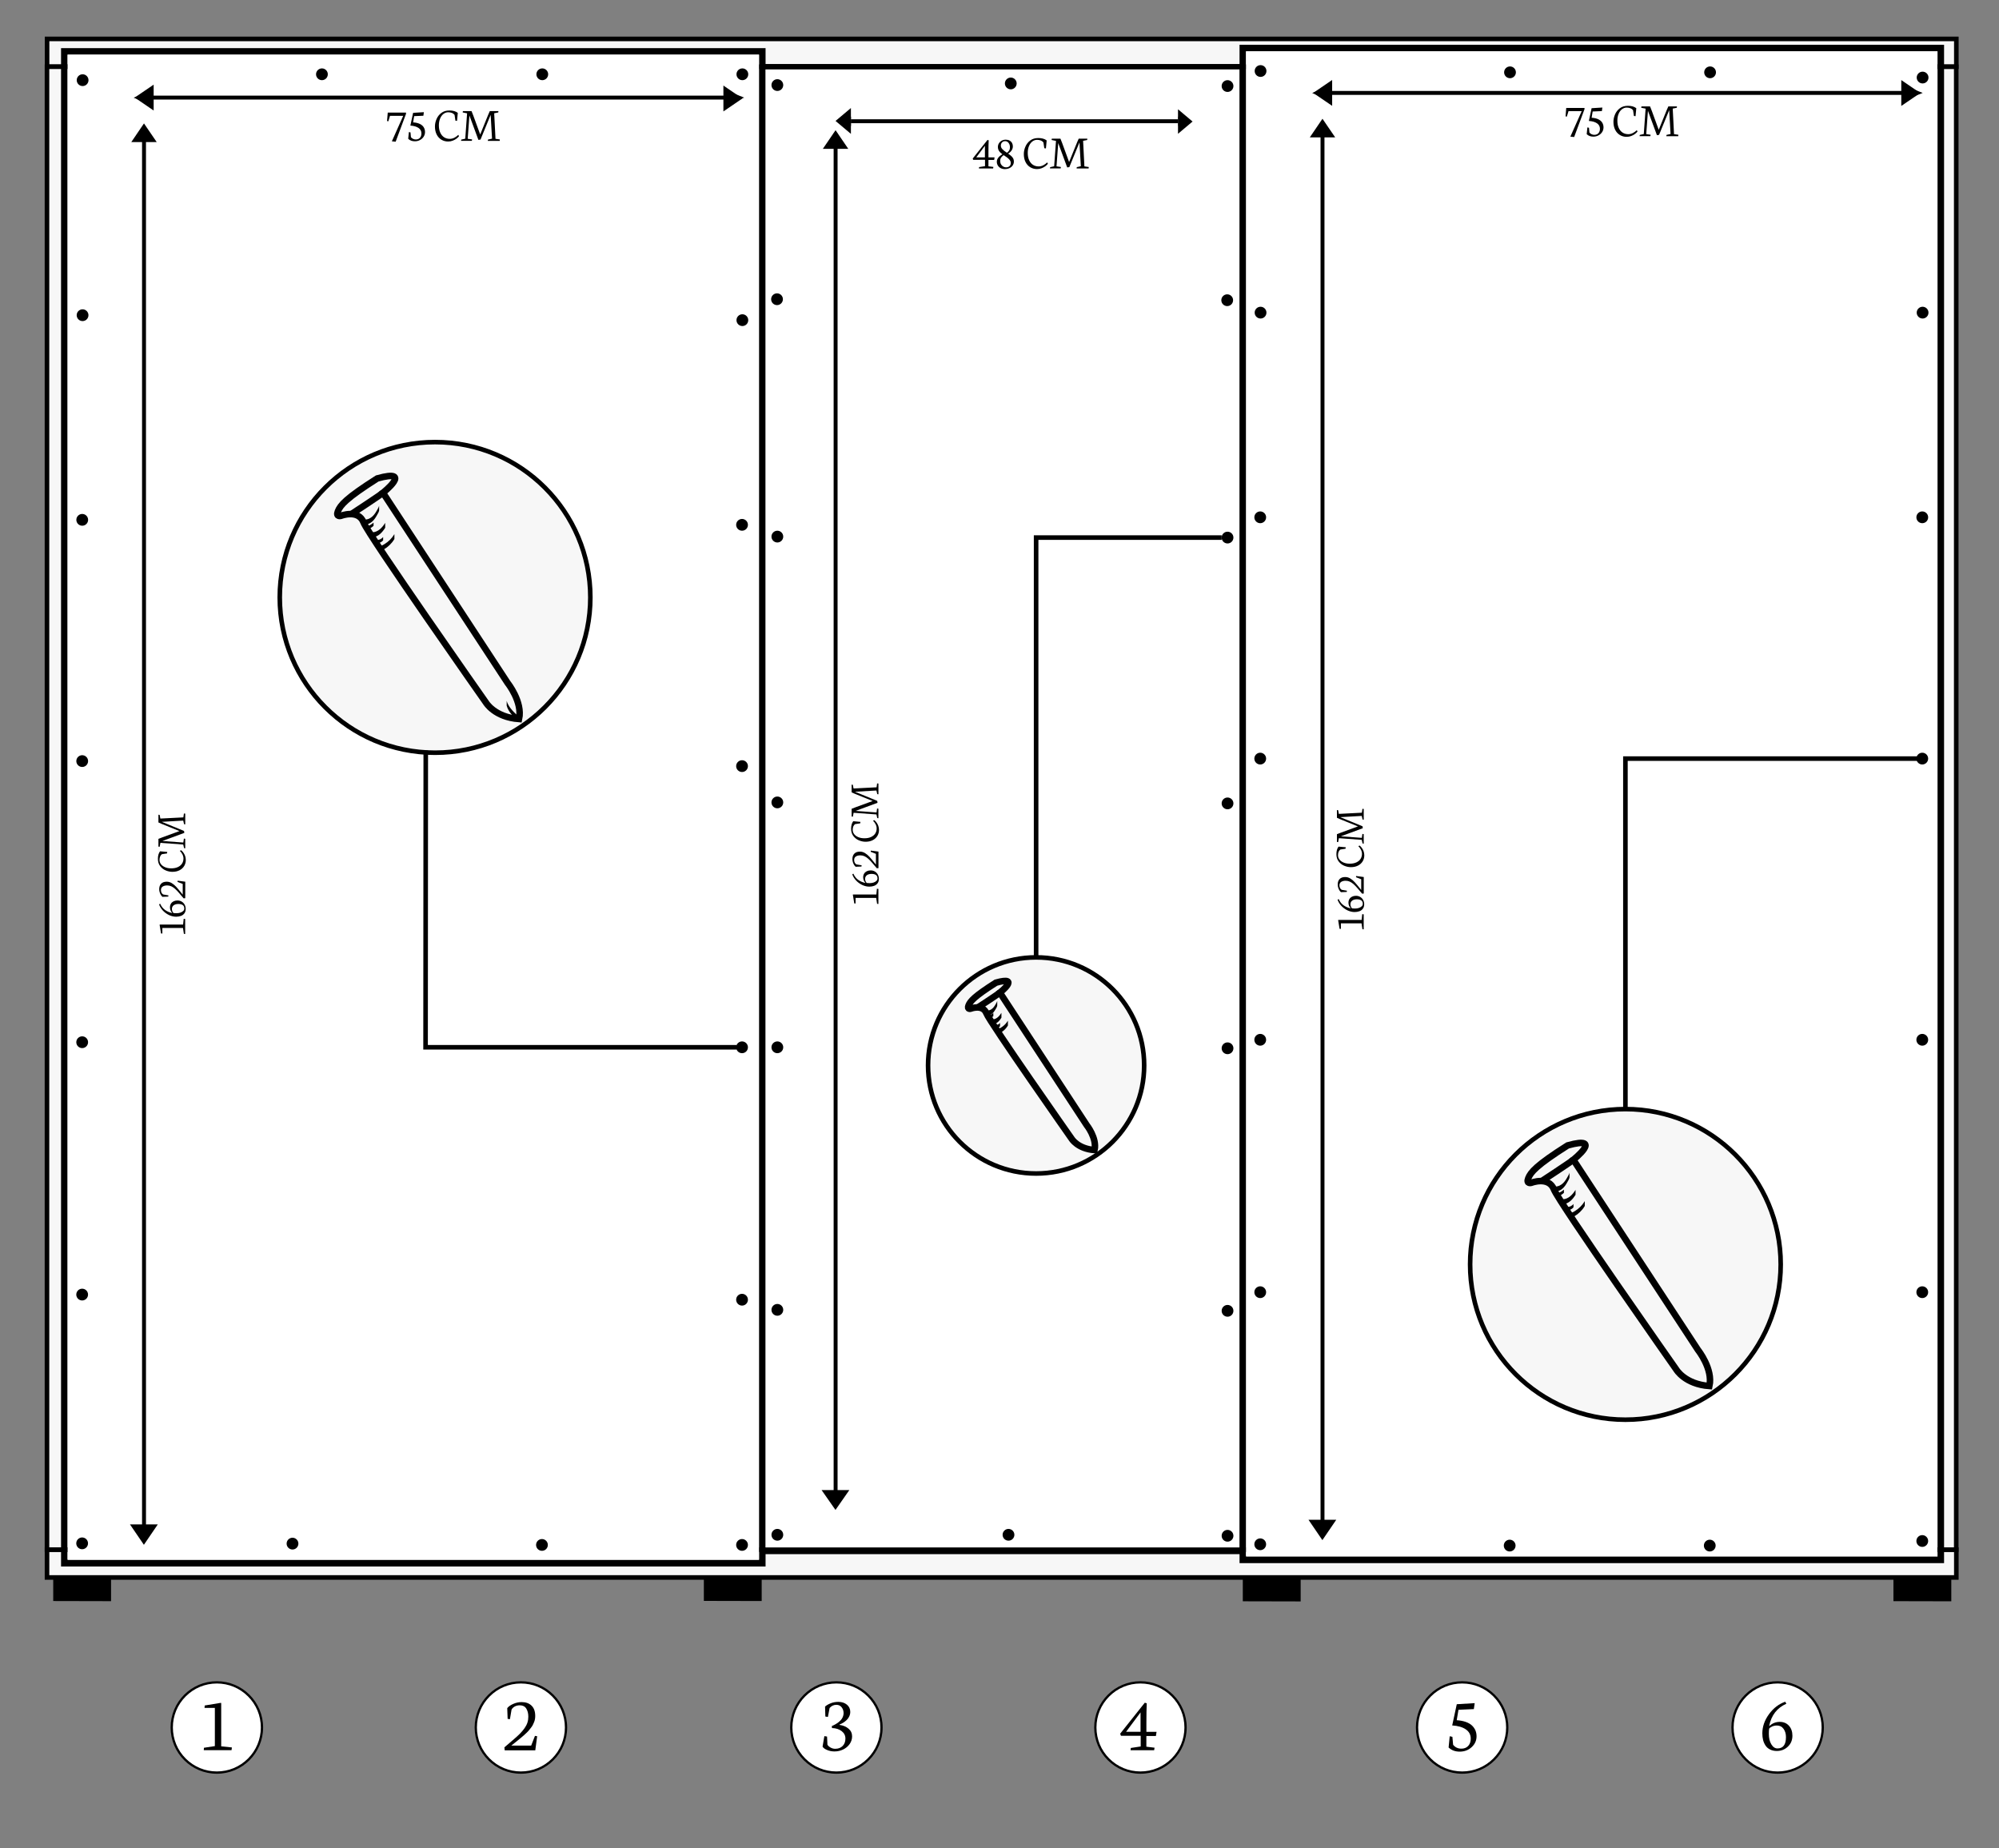 <?xml version="1.0" encoding="utf-8"?>
<!-- Generator: Adobe Illustrator 26.5.0, SVG Export Plug-In . SVG Version: 6.00 Build 0)  -->
<svg version="1.1" xmlns="http://www.w3.org/2000/svg" xmlns:xlink="http://www.w3.org/1999/xlink" x="0px" y="0px"
	 viewBox="0 0 6114.4 5652.1" style="enable-background:new 0 0 6114.4 5652.1;" xml:space="preserve">
<rect x="0" y="0" width="6114.4" height="5652.1" fill="#808080" stroke="none"/>
<style type="text/css">
	.st0{fill:#F7F7F7;stroke:#000000;stroke-width:14;stroke-miterlimit:10;}
	.st1{fill:none;stroke:#000000;stroke-width:19.925;stroke-miterlimit:10;}
	.st2{fill:#FFFFFF;}
	.st3{fill:none;stroke:#000000;stroke-width:16.383;stroke-miterlimit:10;}
	.st4{fill:none;stroke:#000000;stroke-width:12;stroke-miterlimit:10;}
	.st5{fill:none;stroke:#000000;stroke-width:14;stroke-miterlimit:10;}
	.st6{fill:#F7F7F7;stroke:#000000;stroke-width:20;stroke-miterlimit:10;}
</style>
<g id="Capa_1">
	<g id="CLOSET">
		<g id="MARCO">
			<rect id="EXTREMO-INFERIOR" x="143.8" y="4739.7" class="st0" width="5840.1" height="85"/>
			<rect id="EXTREMO-SUPERIOR" x="144" y="119" class="st0" width="5839.9" height="85"/>
			<rect id="EXTREMO-DERECHO" x="5898.6" y="204.2" class="st0" width="85" height="4535.4"/>
			<rect id="EXTREMO-IZQUIERDO" x="143.7" y="204.1" class="st0" width="85" height="4535.4"/>
		</g>
		<g id="CONTORNO">
			<rect id="CONTORNO-DERECHO" x="196.7" y="157.2" class="st1" width="2135" height="4624"/>
			<rect id="CONTORNO-IZQUIERDO" x="3801.4" y="146.9" class="st1" width="2135" height="4624"/>
			
				<rect id="CONTORNO-IZQUIERDO_00000170989951074554206130000009644434086150472857_" x="206.8" y="167.1" class="st2" width="2114.7" height="4601.8"/>
			
				<rect id="CONTORNO-IZQUIERDO_00000181068879484984276150000006216154639734520219_" x="3811.2" y="157" class="st2" width="2114.7" height="4601.8"/>
			
				<rect id="CONTORNO-IZQUIERDO_00000120535320119645588410000012213352191132349112_" x="2341.6" y="210.9" class="st2" width="1449.4" height="4521.9"/>
			
				<rect id="CONTORNO-DERECHO_00000121970266461775108810000005489042698172474775_" x="2331.7" y="204" class="st3" width="1469.7" height="4541.2"/>
		</g>
	</g>
	<g id="TACOS">
		<polygon id="EXTREMO-IZQUIERDO_00000179613568780841531500000018268648914898734740_" points="162.8,4824.7 162.8,4896.8 
			339.7,4897.2 339.7,4824.7 		"/>
		<polygon id="INTERNO-IZQUIERDO" points="2152.9,4824.3 2152.9,4896.4 2329.8,4896.8 2329.8,4824.3 		"/>
		<polygon id="INTERNO-DERECHO" points="3801.4,4825.5 3801.4,4897.6 3978.4,4898 3978.4,4825.5 		"/>
		<polygon id="EXTREMO-DERECHO_00000052090783585065775730000014019552278459271040_" points="5791.5,4825.1 5791.5,4897.2 
			5968.5,4897.6 5968.5,4825.1 		"/>
	</g>
	<g id="MEDIDAS">
		<g>
			<g>
				<path d="M4171.3,2842.4l-4-0.3l-2.8-18.1h-63.1v17.1l-4-0.3l-4.2-25.4v-1.8h71.7l1.8-17.7l4.5,0.6v45.9H4171.3z"/>
				<path d="M4172.7,2765.5c0,5.5-1.3,10.1-4,13.7s-6.2,6.2-10.5,7.8c-4.4,1.6-9.3,2.5-14.7,2.5c-7.3,0-14.4-1.7-21.6-5
					c-7.1-3.4-13.4-7.9-18.9-13.7c-5.4-5.8-9.4-12.1-11.7-19.1l3.3-1.9c3.8,8.5,8.9,14.9,15.4,19.4c6.5,4.4,13.5,7.4,21.2,9v-0.6
					c-4.4-4.7-6.6-10.3-6.6-16.8c0-4.2,1-7.9,2.9-11.1c2-3.2,4.7-5.6,8.1-7.3s7.4-2.6,11.8-2.6c4.8,0,9.1,1.1,13,3.4
					c3.8,2.3,6.9,5.4,9,9.3C4171.6,2756.4,4172.7,2760.7,4172.7,2765.5z M4135.7,2778.3c2.1,0.3,5,0.5,8.8,0.5
					c4.5,0,8.5-0.6,12.2-1.9c3.6-1.3,6.5-3,8.6-5.1s3.1-4.6,3.1-7.3c0-5-1.6-8.5-4.8-10.7c-3.2-2.2-7.8-3.3-13.8-3.3
					c-3.5,0-6.7,0.6-9.7,1.7c-2.9,1.1-5.3,2.8-7,5.1s-2.6,5-2.6,8.2c0,2.8,0.5,5.4,1.6,7.8
					C4133.2,2775.7,4134.4,2777.4,4135.7,2778.3z"/>
				<path d="M4171.3,2732.9l-4.9,0.4l-13.4-15.7c-4.7-5.5-8.9-9.9-12.7-13.3c-3.8-3.4-7.7-6-11.6-7.8c-4-1.8-8.3-2.7-12.8-2.7
					c-5.4,0-9.9,1.1-13.5,3.4c-3.6,2.3-5.4,5.8-5.4,10.7c0,3.3,0.7,6.1,2,8.5c1.4,2.4,3,4.1,5,5.1l15.9,2.7l-0.5,3.8l-17.7,0.7
					c-1.6-1.2-3.2-3.1-4.8-5.6c-1.6-2.5-2.8-5.3-3.8-8.5s-1.4-6.4-1.4-9.6c0-6.9,2-12.4,5.9-16.5c3.9-4.1,9.6-6.1,17.1-6.1
					c5.5,0,10.7,1.5,15.6,4.5s9.4,6.8,13.5,11.3s9.3,10.7,15.7,18.7l4.1,5.2v-32.9l-16-6.3l0.5-3.6l23.3,3.1v50.5H4171.3z"/>
				<path d="M4173,2615.9c0,6.8-1.6,12.9-4.9,18.4s-8.1,9.9-14.3,13.1c-6.2,3.2-13.5,4.8-21.9,4.8c-6.9,0-13.8-1.5-20.6-4.4
					c-6.8-2.9-12.4-7.4-16.9-13.3c-4.5-6-6.7-13.3-6.7-22c0-9.7,2.2-17.4,6.5-23.1l22.1,2l-0.7,4.5l-15.8,2.4
					c-4.8,3.7-7.2,9.6-7.2,17.7c0,4.7,1.5,8.9,4.5,12.9c3,3.9,7.2,7,12.7,9.3s11.7,3.4,18.7,3.4c7.9,0,14.6-1.3,20.2-3.9
					c5.6-2.6,9.9-6.1,12.8-10.6s4.4-9.7,4.4-15.6c0-4.4-1.1-8.6-3.2-12.7c-2.1-4.1-4.7-7.7-7.9-10.8l3.8-1.9
					c2.3,1.7,4.5,4.1,6.8,7.1c2.2,3,4.1,6.5,5.5,10.4C4172.2,2607.4,4173,2611.6,4173,2615.9z"/>
				<path d="M4171.3,2580.3l-3.6-0.5l-2.5-11.1l-69.8-5.1l-2.4,12.1l-3.7-0.6v-23.7l12.6-4.9l51.7-18.9l-54.3-22l-10-4.4v-23.7
					l3.7,0.5l2.2,11.3l70.4-3.6l1.7-11.9l4,0.4v32.9l-3.6-0.5l-2.5-11.1l-65.6,3.8l68,27.9l0.9,5.9l-67.1,24.8l64.1,4.7l1.7-12.1
					l4,0.7L4171.3,2580.3L4171.3,2580.3z"/>
			</g>
		</g>
		<g>
			<g id="EXTREMO-IZQUIERDO_00000065794714504879491940000013581101856827449732_">
				<g>
					<line class="st4" x1="4045.2" y1="4653.6" x2="4045.2" y2="397.2"/>
				</g>
				<polygon points="4087.3,4648.2 4002.3,4648.2 4044.8,4710.5 				"/>
			</g>
			<polygon points="4006.3,420.2 4084,420.2 4045.1,363.2 			"/>
		</g>
		<g>
			<g>
				<g id="COLGADOR-IZQUIERDO_00000056402382565659415980000001251177966754490262_">
					<line class="st4" x1="2602.6" y1="370.8" x2="3603.5" y2="370.8"/>
					<polygon points="2602.9,356.7 2602.9,385.5 2582.4,371.1 					"/>
					<polygon points="3604,385.1 3604,356.3 3625,370.8 					"/>
				</g>
				<polygon points="3603.2,334.2 3603.2,409.2 3647.7,371.7 				"/>
				<polygon points="2602.7,409.4 2602.7,330.4 2555.7,369.9 				"/>
			</g>
		</g>
		<g id="EXTREMO-IZQUIERDO_00000083771384123256128210000005100546193736999592_">
			<g>
				<line class="st4" x1="2555.9" y1="4562.6" x2="2555.9" y2="407.9"/>
			</g>
			<polygon points="2597.9,4557.4 2513,4557.4 2555.5,4618.2 			"/>
		</g>
		<polygon points="2516.9,455.2 2594.6,455.2 2555.8,398.2 		"/>
		<g>
			<path d="M2686.8,2764.7l-4-0.3l-2.8-18.1h-63v17.1l-4-0.3l-4.2-25.4v-1.8h71.7l1.8-17.7l4.5,0.6V2764.7z"/>
			<path d="M2688.3,2687.8c0,5.5-1.3,10.1-4,13.7s-6.2,6.2-10.5,7.8c-4.4,1.6-9.3,2.5-14.7,2.5c-7.3,0-14.4-1.7-21.6-5
				c-7.1-3.4-13.4-7.9-18.9-13.7c-5.4-5.8-9.4-12.1-11.7-19.1l3.3-1.9c3.8,8.5,8.9,14.9,15.4,19.4c6.5,4.4,13.5,7.4,21.2,9v-0.6
				c-4.4-4.7-6.6-10.3-6.6-16.8c0-4.2,1-7.9,2.9-11.1c2-3.2,4.7-5.6,8.1-7.3s7.4-2.6,11.8-2.6c4.8,0,9.1,1.1,13,3.4
				c3.8,2.3,6.9,5.4,9,9.3C2687.2,2678.7,2688.3,2683.1,2688.3,2687.8z M2651.3,2700.6c2.1,0.3,5,0.5,8.8,0.5
				c4.5,0,8.5-0.6,12.2-1.9c3.6-1.3,6.5-3,8.6-5.1s3.1-4.6,3.1-7.3c0-5-1.6-8.5-4.8-10.7s-7.8-3.3-13.8-3.3c-3.5,0-6.7,0.6-9.7,1.7
				c-2.9,1.1-5.3,2.8-7,5.1s-2.6,5-2.6,8.2c0,2.8,0.5,5.4,1.6,7.8C2648.8,2698,2650,2699.7,2651.3,2700.6z"/>
			<path d="M2686.9,2655.2l-4.9,0.4l-13.4-15.7c-4.7-5.5-8.9-9.9-12.7-13.3c-3.8-3.4-7.7-6-11.6-7.8c-4-1.8-8.3-2.7-12.8-2.7
				c-5.4,0-9.9,1.1-13.5,3.4c-3.6,2.3-5.4,5.8-5.4,10.7c0,3.3,0.7,6.1,2,8.5c1.4,2.4,3,4.1,5,5.1l15.9,2.7l-0.5,3.8l-17.7,0.7
				c-1.6-1.2-3.2-3.1-4.8-5.6s-2.8-5.3-3.8-8.5s-1.4-6.4-1.4-9.6c0-6.9,2-12.4,5.9-16.5s9.6-6.1,17.1-6.1c5.5,0,10.7,1.5,15.6,4.5
				c4.9,3,9.4,6.8,13.5,11.3s9.3,10.7,15.7,18.7l4.1,5.2v-32.9l-16-6.3l0.5-3.6l23.3,3.1v50.5H2686.9z"/>
			<path d="M2688.6,2538.2c0,6.8-1.6,12.9-4.9,18.4c-3.3,5.5-8.1,9.9-14.3,13.1c-6.2,3.2-13.5,4.8-21.9,4.8
				c-6.9,0-13.8-1.5-20.6-4.4s-12.4-7.4-16.9-13.3c-4.5-6-6.7-13.3-6.7-22c0-9.7,2.2-17.4,6.5-23.1l22.1,2l-0.7,4.5l-15.8,2.4
				c-4.8,3.7-7.2,9.6-7.2,17.7c0,4.7,1.5,8.9,4.5,12.9c3,3.9,7.2,7,12.7,9.3s11.7,3.4,18.7,3.4c7.9,0,14.6-1.3,20.2-3.9
				c5.6-2.6,9.9-6.1,12.8-10.6c2.9-4.5,4.4-9.7,4.4-15.6c0-4.4-1.1-8.6-3.2-12.7c-2.1-4.1-4.7-7.7-7.9-10.8l3.8-1.9
				c2.3,1.7,4.5,4.1,6.8,7.1c2.2,3,4.1,6.5,5.5,10.4C2687.8,2529.7,2688.6,2533.9,2688.6,2538.2z"/>
			<path d="M2686.9,2502.6l-3.6-0.5l-2.5-11.1l-69.8-5.1l-2.4,12.1l-3.7-0.6v-23.7l12.6-4.9l51.7-18.9l-54.3-22l-10-4.4v-23.7
				l3.7,0.5l2.2,11.3l70.4-3.6l1.7-11.9l4,0.4v32.9l-3.6-0.5l-2.5-11.1l-65.6,3.8l68,27.9l0.9,5.9l-67.1,24.8l64.1,4.7l1.7-12.1
				l4,0.7v29.1H2686.9z"/>
		</g>
		<g id="COLGADOR-IZQUIERDO_00000172406392849471792560000009174453483719330452_">
			<line class="st4" x1="4065.3" y1="284.2" x2="5826.7" y2="284.2"/>
			<polygon class="st4" points="4065.7,270.1 4065.7,298.9 4029.7,284.5 			"/>
			<polygon class="st4" points="5827.5,298.5 5827.6,269.7 5864.5,284.2 			"/>
		</g>
		<polygon points="4074.7,323.7 4074.7,244.6 4016.7,284.2 		"/>
		<polygon points="5815.5,244.9 5815.5,324 5873.5,284.5 		"/>
		<g>
			<path d="M4788.6,356l2.1-25.9h55.9v3.8l-31.7,85.2l-11.6-1.2L4838,340h-40.4l-5,16.6L4788.6,356z"/>
			<path d="M4873.6,417.9c-4.1,0-7.8-0.6-11.1-1.8s-6.4-3.1-9.2-5.8l2.1-20.6l4.9,1l1.3,14.6c2,2.4,4.2,4.2,6.8,5.3
				c2.6,1.2,5.4,1.8,8.4,1.8c3.5,0,6.5-0.8,9-2.3c2.6-1.5,4.5-3.6,5.9-6.4s2.1-6,2.1-9.6c0-7.2-3-12.9-9-17s-14.3-6.5-24.9-7.2
				l8.4-39l32.9-2l-1.5,10.9l-28.2,1.2l-3.2,19.1c8.3,0.5,15.2,2.1,20.7,4.8c5.4,2.7,9.4,6.1,11.9,10.4c2.5,4.2,3.8,9,3.8,14.3
				c0,5-1.3,9.6-4,14c-2.7,4.3-6.4,7.8-11.1,10.3C4884.7,416.6,4879.4,417.9,4873.6,417.9z"/>
			<path d="M4975.4,418.5c-7.5,0-14.3-1.8-20.5-5.5c-6.1-3.7-11-8.9-14.5-15.9c-3.5-6.9-5.3-15-5.3-24.4c0-7.7,1.6-15.4,4.9-22.9
				c3.2-7.6,8.2-13.8,14.8-18.8c6.6-5,14.8-7.4,24.5-7.4c10.8,0,19.4,2.4,25.7,7.3l-2.3,24.5l-5-0.7l-2.6-17.6
				c-4.1-5.3-10.6-8-19.6-8c-5.2,0-9.9,1.7-14.3,5c-4.3,3.3-7.8,8-10.3,14.1s-3.8,13-3.8,20.7c0,8.7,1.4,16.2,4.3,22.5
				s6.8,11,11.8,14.2s10.8,4.8,17.3,4.8c4.9,0,9.6-1.2,14.1-3.5s8.5-5.3,12-8.8l2.1,4.2c-1.9,2.5-4.5,5-7.8,7.5s-7.2,4.5-11.6,6.2
				C4984.9,417.7,4980.2,418.5,4975.4,418.5z"/>
			<path d="M5015,416.7l0.6-4l12.3-2.8l5.6-77.6l-13.5-2.7l0.7-4.1h26.4l5.5,14l21,57.5l24.5-60.4l4.9-11.1h26.4l-0.5,4.1l-12.5,2.5
				l4,78.2l13.3,1.9l-0.4,4.4h-36.5l0.6-4l12.4-2.8l-4.2-72.9l-31,75.6l-6.5,1l-27.5-74.6l-5.2,71.3l13.4,1.9l-0.7,4.4H5015V416.7z"
				/>
		</g>
		<g>
			<path d="M2976.7,488.8l-1.4-4l45.2-56.8l3.6,1.1c-0.4,8.7-0.7,20.7-0.7,36.1v16.2h18.7l-1.2,7.7h-17.5v19.6l15.1,1.8l-0.8,4.7
				h-43.4l0.5-4.2l18.1-2.8v-19.5L2976.7,488.8L2976.7,488.8z M2986.1,481.4h26.5v-35.6L2986.1,481.4z"/>
			<path d="M3073.1,517.2c-4.4,0-8.5-1-12.2-2.9s-6.6-4.6-8.7-8s-3.2-7.3-3.2-11.7c0-8.4,5.6-16,16.8-22.6v-0.5
				c-4.3-3-7.7-6.2-10-9.8c-2.3-3.5-3.5-7.6-3.5-12.2c0-4,1-7.7,3.1-11.1s4.9-6.1,8.6-8.2c3.7-2,7.8-3,12.4-3
				c4.5,0,8.4,0.9,11.6,2.7c3.3,1.8,5.8,4.2,7.5,7.3c1.7,3.1,2.6,6.5,2.6,10.2c0,4.7-1.4,9.1-4.1,13s-6.1,7-10.1,9.1l-0.2,0.4
				c4.1,2.8,7.4,5.3,9.9,7.7c2.5,2.3,4.4,4.8,5.7,7.4s1.9,5.6,1.9,8.9c0,4.4-1.2,8.4-3.6,12c-2.4,3.5-5.7,6.3-10,8.3
				C3083.5,516.2,3078.6,517.2,3073.1,517.2z M3069.8,474.5c-3.4,2.5-6,5.1-7.8,7.7c-1.8,2.7-2.7,6.1-2.7,10.2c0,4,0.9,7.4,2.7,10.4
				s4.1,5.2,6.8,6.7s5.5,2.3,8.2,2.3c4.5,0,8.1-1.2,10.7-3.6c2.7-2.4,4-5.7,4-10c0-3.9-1.8-7.6-5.3-11.2
				C3083,483.4,3077.5,479.2,3069.8,474.5z M3074.7,431.7c-2.7,0-5.1,0.6-7.1,1.8c-2,1.2-3.6,2.8-4.7,4.9c-1.1,2.1-1.6,4.4-1.6,6.9
				c0,3.7,1.4,7.2,4.3,10.5c2.9,3.3,7.6,7.1,14.3,11.4c2.9-1.9,5.2-4.2,6.8-7c1.7-2.7,2.5-6.1,2.5-10.2c0-3.4-0.7-6.5-2-9.3
				s-3.1-5-5.3-6.7C3079.6,432.5,3077.2,431.7,3074.7,431.7z"/>
			<path d="M3171.9,517.1c-7.5,0-14.3-1.8-20.5-5.5c-6.1-3.7-11-8.9-14.5-15.9c-3.5-6.9-5.3-15-5.3-24.4c0-7.7,1.6-15.4,4.9-22.9
				c3.2-7.6,8.2-13.8,14.8-18.8s14.8-7.4,24.5-7.4c10.8,0,19.4,2.4,25.7,7.3l-2.3,24.5l-5-0.7l-2.6-17.6c-4.1-5.3-10.6-8-19.6-8
				c-5.2,0-9.9,1.7-14.3,5c-4.3,3.3-7.8,8-10.3,14.1s-3.8,13-3.8,20.7c0,8.7,1.4,16.2,4.3,22.5c2.9,6.3,6.8,11,11.8,14.2
				s10.8,4.8,17.3,4.8c4.9,0,9.6-1.2,14.1-3.5s8.5-5.3,12-8.8l2.1,4.2c-1.9,2.5-4.5,5-7.8,7.5s-7.2,4.5-11.6,6.2
				C3181.4,516.3,3176.8,517.1,3171.9,517.1z"/>
			<path d="M3211.5,515.3l0.6-4l12.3-2.8l5.6-77.6l-13.5-2.7l0.7-4.1h26.4l5.5,14l21,57.5l24.5-60.4l4.9-11.1h26.4l-0.5,4.1
				l-12.5,2.5l4,78.2l13.3,1.9l-0.4,4.4H3293l0.6-4l12.4-2.8l-4.2-72.9l-31,75.6l-6.5,1l-27.5-74.6l-5.2,71.3l13.4,1.9l-0.7,4.4
				h-32.8V515.3z"/>
		</g>
		<g>
			<g>
				<path d="M566.5,2856.6l-4-0.3l-2.8-18.1h-63.1v17.1l-4-0.3l-4.2-25.4v-1.8h71.7l1.8-17.7l4.5,0.6v45.9H566.5z"/>
				<path d="M568,2779.8c0,5.5-1.3,10.1-4,13.7s-6.2,6.2-10.5,7.8c-4.4,1.6-9.3,2.5-14.7,2.5c-7.3,0-14.4-1.7-21.6-5
					c-7.1-3.4-13.4-7.9-18.9-13.7c-5.4-5.8-9.4-12.1-11.7-19.1l3.3-1.9c3.8,8.5,8.9,14.9,15.4,19.4c6.5,4.4,13.5,7.4,21.2,9v-0.6
					c-4.4-4.7-6.6-10.3-6.6-16.8c0-4.2,1-7.9,2.9-11.1c2-3.2,4.7-5.6,8.1-7.3s7.4-2.6,11.8-2.6c4.8,0,9.1,1.1,13,3.4
					c3.8,2.3,6.9,5.4,9,9.3C566.9,2770.7,568,2775,568,2779.8z M531,2792.6c2.1,0.3,5,0.5,8.8,0.5c4.5,0,8.5-0.6,12.2-1.9
					c3.6-1.3,6.5-3,8.6-5.1s3.1-4.6,3.1-7.3c0-5-1.6-8.5-4.8-10.7s-7.8-3.3-13.8-3.3c-3.5,0-6.7,0.6-9.7,1.7c-2.9,1.1-5.3,2.8-7,5.1
					s-2.6,5-2.6,8.2c0,2.8,0.5,5.4,1.6,7.8C528.5,2790,529.7,2791.6,531,2792.6z"/>
				<path d="M566.6,2747.2l-4.9,0.4l-13.4-15.7c-4.7-5.5-8.9-9.9-12.7-13.3c-3.8-3.4-7.7-6-11.6-7.8c-4-1.8-8.3-2.7-12.8-2.7
					c-5.4,0-9.9,1.1-13.5,3.4c-3.6,2.3-5.4,5.8-5.4,10.7c0,3.3,0.7,6.1,2,8.5c1.4,2.4,3,4.1,5,5.1l15.9,2.7l-0.5,3.8L497,2743
					c-1.6-1.2-3.2-3.1-4.8-5.6c-1.6-2.5-2.8-5.3-3.8-8.5s-1.4-6.4-1.4-9.6c0-6.9,2-12.4,5.9-16.5s9.6-6.1,17.1-6.1
					c5.5,0,10.7,1.5,15.6,4.5s9.4,6.8,13.5,11.3s9.3,10.7,15.7,18.7l4.1,5.2v-32.9l-16-6.3l0.5-3.6l23.3,3.1L566.6,2747.2
					L566.6,2747.2z"/>
				<path d="M568.3,2630.2c0,6.8-1.6,12.9-4.9,18.4c-3.3,5.5-8.1,9.9-14.3,13.1c-6.2,3.2-13.5,4.8-21.9,4.8
					c-6.9,0-13.8-1.5-20.6-4.4c-6.8-2.9-12.4-7.4-16.9-13.3c-4.5-6-6.7-13.3-6.7-22c0-9.7,2.2-17.4,6.5-23.1l22.1,2l-0.7,4.5
					l-15.8,2.4c-4.8,3.7-7.2,9.6-7.2,17.7c0,4.7,1.5,8.9,4.5,12.9c3,3.9,7.2,7,12.7,9.3s11.7,3.4,18.7,3.4c7.9,0,14.6-1.3,20.2-3.9
					c5.6-2.6,9.9-6.1,12.8-10.6c2.9-4.5,4.4-9.7,4.4-15.6c0-4.4-1.1-8.6-3.2-12.7c-2.1-4.1-4.7-7.7-7.9-10.8l3.8-1.9
					c2.3,1.7,4.5,4.1,6.8,7.1c2.2,3,4.1,6.5,5.5,10.4C567.5,2621.7,568.3,2625.9,568.3,2630.2z"/>
				<path d="M566.6,2594.6l-3.6-0.5l-2.5-11.1l-69.8-5.1l-2.4,12.1l-3.7-0.6v-23.7l12.6-4.9l51.7-18.9l-54.3-22l-10-4.4v-23.7
					l3.7,0.5l2.2,11.3l70.4-3.6l1.7-11.9l4,0.4v32.9l-3.6-0.5l-2.5-11.1l-65.6,3.8l68,27.9l0.9,5.9l-67.1,24.8l64.1,4.7l1.7-12.1
					l4,0.7L566.6,2594.6L566.6,2594.6z"/>
			</g>
		</g>
		<g>
			<g id="EXTREMO-IZQUIERDO_1_">
				<g>
					<line class="st4" x1="440.5" y1="4667.9" x2="440.5" y2="411.5"/>
				</g>
				<polygon points="482.6,4662.5 397.6,4662.5 440.1,4724.8 				"/>
			</g>
			<polygon points="401.6,434.5 479.3,434.5 440.4,377.5 			"/>
		</g>
		<g id="COLGADOR-IZQUIERDO_1_">
			<line class="st4" x1="460.6" y1="298.5" x2="2221.9" y2="298.5"/>
			<polygon class="st4" points="461,284.4 461,313.2 425,298.8 			"/>
			<polygon class="st4" points="2222.8,312.8 2222.9,284 2259.8,298.5 			"/>
		</g>
		<polygon points="470,338 470,258.9 412,298.4 		"/>
		<g>
			<path d="M1183.9,370.3l2.1-25.9h55.9v3.8l-31.7,85.2l-11.6-1.2l34.7-77.9h-40.4l-5,16.6L1183.9,370.3z"/>
			<path d="M1268.9,432.1c-4.1,0-7.8-0.6-11.1-1.8s-6.4-3.1-9.2-5.8l2.1-20.6l4.9,1l1.3,14.6c2,2.4,4.2,4.2,6.8,5.3
				c2.6,1.2,5.4,1.8,8.4,1.8c3.5,0,6.5-0.8,9-2.3c2.6-1.5,4.5-3.6,5.9-6.4s2.1-6,2.1-9.6c0-7.2-3-12.9-9-17s-14.3-6.5-24.9-7.2
				l8.4-39l32.9-2L1295,354l-28.2,1.2l-3.2,19.1c8.3,0.5,15.2,2.1,20.7,4.8c5.4,2.7,9.4,6.1,11.9,10.4c2.5,4.2,3.8,9,3.8,14.3
				c0,5-1.3,9.6-4,14c-2.7,4.3-6.4,7.8-11.1,10.3C1280,430.9,1274.7,432.1,1268.9,432.1z"/>
			<path d="M1370.7,432.8c-7.5,0-14.3-1.8-20.5-5.5c-6.1-3.7-11-8.9-14.5-15.9c-3.5-6.9-5.3-15-5.3-24.4c0-7.7,1.6-15.4,4.9-22.9
				c3.2-7.6,8.2-13.8,14.8-18.8c6.6-5,14.8-7.4,24.5-7.4c10.8,0,19.4,2.4,25.7,7.3l-2.3,24.5l-5-0.7l-2.6-17.6
				c-4.1-5.3-10.6-8-19.6-8c-5.2,0-9.9,1.7-14.3,5c-4.3,3.3-7.8,8-10.3,14.1s-3.8,13-3.8,20.7c0,8.7,1.4,16.2,4.3,22.5
				s6.8,11,11.8,14.2s10.8,4.8,17.3,4.8c4.9,0,9.6-1.2,14.1-3.5s8.5-5.3,12-8.8l2.1,4.2c-1.9,2.5-4.5,5-7.8,7.5s-7.2,4.5-11.6,6.2
				C1380.2,432,1375.5,432.8,1370.7,432.8z"/>
			<path d="M1410.2,431l0.6-4l12.3-2.8l5.6-77.6l-13.5-2.7l0.7-4.1h26.4l5.5,14l21,57.5l24.5-60.4l4.9-11.1h26.4l-0.5,4.1l-12.5,2.5
				l4,78.2l13.3,1.9l-0.4,4.4H1492l0.6-4l12.4-2.8l-4.2-72.9l-31,75.6l-6.5,1l-27.5-74.6l-5.2,71.3l13.4,1.9l-0.7,4.4h-33.1V431z"/>
		</g>
		<polygon points="2212.7,261.7 2212.7,340.8 2270.7,301.2 		"/>
		<circle cx="252.7" cy="245.2" r="18"/>
		<ellipse transform="matrix(0.16 -0.987 0.987 0.16 -739.528 1059.189)" cx="252.7" cy="964.2" rx="18" ry="18"/>
		<ellipse transform="matrix(0.16 -0.987 0.987 0.16 -1358.284 1583.928)" cx="251.7" cy="1590.2" rx="18" ry="18"/>
		<ellipse transform="matrix(0.16 -0.987 0.987 0.16 -2086.755 2203.714)" cx="251.7" cy="2328.2" rx="18" ry="18"/>
		<ellipse transform="matrix(0.16 -0.987 0.987 0.16 -3697.682 3574.296)" cx="251.7" cy="3960.2" rx="18" ry="18"/>
		<ellipse transform="matrix(0.16 -0.987 0.987 0.16 -4448.855 4213.398)" cx="251.7" cy="4721.2" rx="18" ry="18"/>
		<ellipse transform="matrix(0.16 -0.987 0.987 0.16 -2935.65 2925.957)" cx="251.7" cy="3188.2" rx="18" ry="18"/>
		<circle cx="2377.7" cy="260.2" r="18"/>
		<circle cx="2376.7" cy="915.2" r="18"/>
		<circle cx="2377.7" cy="1641.2" r="18"/>
		<circle cx="2377.7" cy="2454.2" r="18"/>
		<circle cx="2377.7" cy="4006.2" r="18"/>
		<circle cx="2377.7" cy="4694.2" r="18"/>
		<circle cx="2377.7" cy="3203.2" r="18"/>
		<circle cx="2270.7" cy="227.2" r="18"/>
		<circle cx="2270.7" cy="979.2" r="18"/>
		<circle cx="2269.7" cy="1605.2" r="18"/>
		<circle cx="2269.7" cy="2343.2" r="18"/>
		<circle cx="2269.7" cy="3975.2" r="18"/>
		<circle cx="2269.7" cy="4725.2" r="18"/>
		<circle cx="2269.7" cy="3203.2" r="18"/>
		<circle cx="3754.7" cy="263.2" r="18"/>
		<circle cx="3753.7" cy="918.2" r="18"/>
		<circle cx="3754.7" cy="1644.2" r="18"/>
		<circle cx="3754.7" cy="2457.2" r="18"/>
		<circle cx="3754.7" cy="4009.2" r="18"/>
		<circle cx="3754.7" cy="4697.2" r="18"/>
		<circle cx="3754.7" cy="3206.2" r="18"/>
		<circle cx="3855.7" cy="956.2" r="18"/>
		<circle cx="3854.7" cy="1582.2" r="18"/>
		<circle cx="3854.7" cy="2320.2" r="18"/>
		<circle cx="3854.7" cy="3952.2" r="18"/>
		<circle cx="3854.7" cy="3180.2" r="18"/>
		<circle cx="5880.7" cy="237.2" r="18"/>
		<circle cx="5880.7" cy="956.2" r="18"/>
		<circle cx="5879.7" cy="1582.2" r="18"/>
		<circle cx="5879.7" cy="2320.2" r="18"/>
		<circle cx="5879.7" cy="3952.2" r="18"/>
		<circle cx="5879.7" cy="4713.2" r="18"/>
		<circle cx="5879.7" cy="3180.2" r="18"/>
		<circle cx="984.7" cy="227.2" r="18"/>
		<circle cx="1658.7" cy="227.2" r="18"/>
		<circle cx="894.7" cy="4721.2" r="18"/>
		<circle cx="1657.7" cy="4725.2" r="18"/>
		<circle cx="5229.7" cy="4727.2" r="18"/>
		<circle cx="3854.7" cy="4723.2" r="18"/>
		<circle cx="4617.7" cy="4727.2" r="18"/>
		<circle cx="5230.7" cy="221.2" r="18"/>
		<circle cx="3855.7" cy="217.2" r="18"/>
		<circle cx="4618.7" cy="221.2" r="18"/>
		<circle cx="3084.7" cy="4694.2" r="18"/>
		<circle cx="3091.7" cy="255.2" r="18"/>
		<circle class="st0" cx="1330.7" cy="1827.2" r="475"/>
		<polyline class="st5" points="2252.7,3203.2 1301.7,3203.2 1302.3,2295.2 		"/>
		<path class="st6" d="M1042.3,1577.8c0,0,53.7-21.2,69.6,19.8c16,41,374.2,550.8,374.2,550.8s26.1,45.2,101.5,50.8
			c11.6-52.3-34.8-110.2-34.8-110.2l-381.4-581.9c0,0,94.3-74.9-17.4-43.8c-95.7,60.7-113.1,81.9-120.4,100.3
			C1026.4,1582,1042.3,1577.8,1042.3,1577.8z"/>
		<path class="st1" d="M1074.6,1572.4c0,0,86.7-56.7,96.8-65.2"/>
		<g>
			<g>
				<path d="M1587.6,2191.7c-3.8-2.8-7.4-5.9-10.9-9.1c-7.3-6.8-14.1-14.3-19.5-22.7c-3.2-5-5.8-10.4-7.3-16.2
					c0.1,0.5,0,1.8-0.1,2.2c0,1.8,0,3.5,0,5.3s0,3.5,0,5.3c0,0.7-0.1,1.5,0.1,2.2c2.7,10.2,8.8,19.3,15.6,27.3
					c5.5,6.4,11.6,12.3,18.2,17.7c1.3,1,2.6,2.1,3.9,3.1c-0.1,0,0.1-2.5,0.1-2.2c0-1.8,0-3.5,0-5.3s0-3.5,0-5.3
					C1587.7,2193.5,1587.9,2191.8,1587.6,2191.7L1587.6,2191.7z"/>
			</g>
		</g>
		<g>
			<g>
				<path d="M1115.9,1604.1c8.2,0.3,15.9-3.2,22-8.4c6.6-5.6,11.3-13,15.4-20.5c2.4-4.3,5.3-8.7,6.3-13.5c0.1-0.6,0-1.6,0.1-2.2
					c0-1.8,0-3.5,0-5.3s0-3.5,0-5.3c0-0.7-0.2-1.6-0.1-2.2c-0.9,4.3-3.3,8.1-5.4,11.9s-4.2,7.5-6.7,11.1c-4.7,6.9-10.7,13-18.3,16.5
					c-4.2,1.9-8.7,3-13.3,2.8C1116,1589.1,1115.6,1604.1,1115.9,1604.1L1115.9,1604.1z"/>
			</g>
		</g>
		<g>
			<g>
				<path d="M1122.7,1619.7c7.4-2.2,14.3-6.1,19.9-11.4c0.1-0.1,0-1.5,0-1.5c0-1.2,0-2.4,0-3.5c0-1.2,0-2.4,0-3.5
					c0-0.2-0.2-1.4,0-1.5c-5.6,5.3-12.5,9.2-19.9,11.4c-0.1,0,0,1.7,0,1.5c0,1.2,0,2.4,0,3.5c0,1.2,0,2.4,0,3.5
					C1122.7,1618.3,1122.7,1619.7,1122.7,1619.7L1122.7,1619.7z"/>
			</g>
		</g>
		<g>
			<g>
				<path d="M1139.5,1643.1c17.5-1,29.9-14.8,38.6-28.8c0.2-0.3,0.1-2.1,0.1-2.2c0-1.8,0-3.5,0-5.3s0-3.5,0-5.3
					c0-0.5-0.3-1.9-0.1-2.2c-8.6,14-21.1,27.8-38.6,28.8C1139.1,1628.2,1139.7,1643.1,1139.5,1643.1L1139.5,1643.1z"/>
			</g>
		</g>
		<g>
			<g>
				<path d="M1154.4,1661.6c6.8-0.5,13.2-3.8,17.5-9.1c0.1-0.2,0-1.5,0-1.5c0-1.2,0-2.4,0-3.5c0-1.2,0-2.4,0-3.5
					c0-0.3-0.2-1.3,0-1.5c-4.2,5.3-10.7,8.6-17.5,9.1C1154.1,1651.6,1154.6,1661.6,1154.4,1661.6L1154.4,1661.6z"/>
			</g>
		</g>
		<g>
			<g>
				<path d="M1165.1,1682.7c1.3,1,3,0.6,4.4,0c1.7-0.7,3.3-1.7,4.9-2.6c3.1-1.8,6.2-3.8,9.1-6c5.8-4.4,11.1-9.5,15.7-15.2
					c2.6-3.2,5-6.6,7.1-10.2c0.2-0.3,0.1-2.1,0.1-2.2c0-1.8,0-3.5,0-5.3s0-3.5,0-5.3c0-0.5-0.3-1.8-0.1-2.2
					c-7.5,12.6-18.1,23.2-30.7,30.7c-1.7,1-3.5,2-5.3,3c-1.6,0.8-3.6,1.6-5.2,0.4c0.1,0.1-0.1,2.5-0.1,2.2c0,1.8,0,3.5,0,5.3
					s0,3.5,0,5.3C1165.1,1680.8,1164.9,1682.5,1165.1,1682.7L1165.1,1682.7z"/>
			</g>
		</g>
		<circle class="st0" cx="4971.7" cy="3867.2" r="475"/>
		<path class="st6" d="M4683.3,3617.8c0,0,53.7-21.2,69.6,19.8c16,41,374.2,550.8,374.2,550.8s26.1,45.2,101.5,50.8
			c11.6-52.3-34.8-110.2-34.8-110.2l-381.4-581.9c0,0,94.3-74.9-17.4-43.8c-95.7,60.7-113.1,81.9-120.4,100.3
			S4683.3,3617.8,4683.3,3617.8z"/>
		<path class="st1" d="M4715.6,3612.4c0,0,86.7-56.7,96.8-65.2"/>
		<g>
			<g>
				<path d="M4756.9,3644.1c8.2,0.3,15.9-3.2,22-8.4c6.6-5.6,11.3-13,15.4-20.5c2.4-4.3,5.3-8.7,6.3-13.5c0.1-0.6,0-1.6,0.1-2.2
					c0-1.8,0-3.5,0-5.3s0-3.5,0-5.3c0-0.7-0.2-1.6-0.1-2.2c-0.9,4.3-3.3,8.1-5.4,11.9c-2.1,3.8-4.2,7.5-6.7,11.1
					c-4.7,6.9-10.7,13-18.3,16.5c-4.2,1.9-8.7,3-13.3,2.8C4757,3629.1,4756.6,3644.1,4756.9,3644.1L4756.9,3644.1z"/>
			</g>
		</g>
		<g>
			<g>
				<path d="M4763.7,3659.7c7.4-2.2,14.3-6.1,19.9-11.4c0.1-0.1,0-1.5,0-1.5c0-1.2,0-2.4,0-3.5s0-2.4,0-3.5c0-0.2-0.2-1.4,0-1.5
					c-5.6,5.3-12.5,9.2-19.9,11.4c-0.1,0,0,1.7,0,1.5c0,1.2,0,2.4,0,3.5c0,1.2,0,2.4,0,3.5
					C4763.7,3658.3,4763.7,3659.7,4763.7,3659.7L4763.7,3659.7z"/>
			</g>
		</g>
		<g>
			<g>
				<path d="M4780.5,3683.1c17.5-1,29.9-14.8,38.6-28.8c0.2-0.3,0.1-2.1,0.1-2.2c0-1.8,0-3.5,0-5.3s0-3.5,0-5.3
					c0-0.5-0.3-1.9-0.1-2.2c-8.6,14-21.1,27.8-38.6,28.8C4780.1,3668.2,4780.7,3683.1,4780.5,3683.1L4780.5,3683.1z"/>
			</g>
		</g>
		<g>
			<g>
				<path d="M4795.4,3701.6c6.8-0.5,13.2-3.8,17.5-9.1c0.1-0.2,0-1.5,0-1.5c0-1.2,0-2.4,0-3.5s0-2.4,0-3.5c0-0.3-0.2-1.3,0-1.5
					c-4.2,5.3-10.7,8.6-17.5,9.1C4795.1,3691.6,4795.6,3701.6,4795.4,3701.6L4795.4,3701.6z"/>
			</g>
		</g>
		<g>
			<g>
				<path d="M4806.1,3722.7c1.3,1,3,0.6,4.4,0c1.7-0.7,3.3-1.7,4.9-2.6c3.1-1.8,6.2-3.8,9.1-6c5.8-4.4,11.1-9.5,15.7-15.2
					c2.6-3.2,5-6.6,7.1-10.2c0.2-0.3,0.1-2.1,0.1-2.2c0-1.8,0-3.5,0-5.3s0-3.5,0-5.3c0-0.5-0.3-1.8-0.1-2.2
					c-7.5,12.6-18.1,23.2-30.7,30.7c-1.7,1-3.5,2-5.3,3c-1.6,0.8-3.6,1.6-5.2,0.4c0.1,0.1-0.1,2.5-0.1,2.2c0,1.8,0,3.5,0,5.3
					s0,3.5,0,5.3C4806.1,3720.8,4805.9,3722.5,4806.1,3722.7L4806.1,3722.7z"/>
			</g>
		</g>
		<polyline class="st5" points="4971.7,3392.2 4971.7,2320.2 5879.7,2320.2 		"/>
		<circle class="st0" cx="3169.2" cy="3258.7" r="330.5"/>
		<path class="st6" d="M2968.6,3085.1c0,0,37.3-14.7,48.4,13.8c11.1,28.5,260.3,383.2,260.3,383.2s18.2,31.4,70.6,35.4
			c8.1-36.4-24.2-76.6-24.2-76.6L3058.4,3036c0,0,65.6-52.1-12.1-30.5c-66.6,42.3-78.7,57-83.8,69.8
			C2957.5,3088.1,2968.6,3085.1,2968.6,3085.1z"/>
		<path class="st1" d="M2991,3081.4c0,0,60.3-39.5,67.4-45.4"/>
		<g>
			<g>
				<path d="M3019.8,3105.7c7.5,0.2,14.2-3.9,18.9-9.4c2.5-2.9,4.6-6.2,6.5-9.5s4.2-6.8,5-10.5c0.1-0.6,0-1.6,0.1-2.2
					c0-1.8,0-3.5,0-5.3s0-3.5,0-5.3c0-0.7-0.2-1.6-0.1-2.2c-0.8,3.7-3.1,7.2-5,10.5c-1.9,3.4-4,6.6-6.5,9.5
					c-4.8,5.5-11.5,9.7-18.9,9.4C3019.8,3090.7,3019.5,3105.7,3019.8,3105.7L3019.8,3105.7z"/>
			</g>
		</g>
		<g>
			<g>
				<path d="M3024.5,3115.8c5.2-1.5,10-4.2,13.9-7.9c0.1-0.1,0-1.5,0-1.5c0-1.2,0-2.4,0-3.5s0-2.4,0-3.5c0-0.2-0.2-1.4,0-1.5
					c-3.9,3.7-8.7,6.4-13.9,7.9c-0.1,0,0,1.7,0,1.5c0,1.2,0,2.4,0,3.5s0,2.4,0,3.5C3024.5,3114.5,3024.5,3115.8,3024.5,3115.8
					L3024.5,3115.8z"/>
			</g>
		</g>
		<g>
			<g>
				<path d="M3036.2,3132.9c12.2-0.8,20.8-10.3,26.8-20c0.2-0.3,0.1-2.1,0.1-2.2c0-1.8,0-3.5,0-5.3s0-3.5,0-5.3
					c0-0.5-0.3-1.9-0.1-2.2c-6,9.7-14.6,19.3-26.8,20C3035.7,3117.9,3036.4,3132.9,3036.2,3132.9L3036.2,3132.9z"/>
			</g>
		</g>
		<g>
			<g>
				<path d="M3046.6,3145c4.7-0.3,9.2-2.6,12.2-6.3c0.1-0.2,0-1.5,0-1.5c0-1.2,0-2.4,0-3.5s0-2.4,0-3.5c0-0.3,0-0.5,0-0.8
					c0-0.2,0-0.5,0-0.7c-3,3.7-7.4,6-12.2,6.3c-0.1,0-0.1,4.6,0,5C3046.5,3140.3,3046.6,3145,3046.6,3145L3046.6,3145z"/>
			</g>
		</g>
		<g>
			<g>
				<path d="M3054,3160.4c1.3,1,2.9,0.1,4.2-0.5c1.4-0.7,2.8-1.5,4.2-2.4c2.8-1.7,5.4-3.7,7.9-5.8c4.9-4.3,9.1-9.3,12.5-14.9
					c0.2-0.3,0.1-2.1,0.1-2.2c0-1.8,0-3.5,0-5.3s0-3.5,0-5.3c0-0.5-0.3-1.8-0.1-2.2c-3.3,5.6-7.5,10.6-12.5,14.9
					c-2.4,2.1-5,4-7.7,5.7c-1.4,0.9-2.7,1.7-4.2,2.4c-1.3,0.7-3,1.6-4.3,0.6c0.1,0-0.1,2.5-0.1,2.2c0,1.8,0,3.5,0,5.3s0,3.5,0,5.3
					C3054,3158.6,3053.8,3160.3,3054,3160.4L3054,3160.4z"/>
			</g>
		</g>
		<polyline class="st5" points="3169.2,2928.2 3169.2,1644.2 3736.7,1644.2 		"/>
	</g>
</g>
<g id="CIRCULO-SELECCION-3">
	<g id="UNO">
		<g>
			<circle class="st2" cx="663.3" cy="5283.5" r="138"/>
			<path d="M663.3,5149c35.9,0,69.7,14,95.1,39.4c25.4,25.4,39.4,59.2,39.4,95.1s-14,69.7-39.4,95.1c-25.4,25.4-59.2,39.4-95.1,39.4
				s-69.7-14-95.1-39.4c-25.4-25.4-39.4-59.2-39.4-95.1s14-69.7,39.4-95.1C593.6,5163,627.4,5149,663.3,5149 M663.3,5142
				c-78.1,0-141.5,63.4-141.5,141.5c0,78.1,63.4,141.5,141.5,141.5c78.1,0,141.5-63.4,141.5-141.5
				C804.8,5205.4,741.4,5142,663.3,5142L663.3,5142z"/>
		</g>
		<g id="PRIMERO">
			<path d="M623.3,5352.9l0.5-7.3l33.4-5.1v-116.8h-31.6l0.6-7.4l47.1-7.8h3.3v132.7l32.7,3.4l-1.1,8.4H623.3z"/>
		</g>
	</g>
	<g id="DOS">
		<g>
			
				<ellipse transform="matrix(0.16 -0.987 0.987 0.16 -3877.228 6009.933)" class="st2" cx="1593.3" cy="5283.5" rx="138" ry="138"/>
			<g>
				<path d="M1593.3,5149c35.9,0,69.7,14,95.1,39.4c25.4,25.4,39.4,59.2,39.4,95.1s-14,69.7-39.4,95.1
					c-25.4,25.4-59.2,39.4-95.1,39.4s-69.7-14-95.1-39.4c-25.4-25.4-39.4-59.2-39.4-95.1s14-69.7,39.4-95.1
					C1523.6,5163,1557.4,5149,1593.3,5149 M1593.3,5142c-78.1,0-141.5,63.4-141.5,141.5c0,78.1,63.4,141.5,141.5,141.5
					c78.1,0,141.5-63.4,141.5-141.5C1734.8,5205.4,1671.4,5142,1593.3,5142L1593.3,5142z"/>
			</g>
		</g>
		<g id="SEGUNDO">
			<path d="M1542.8,5344.3l29.1-24.9c7.6-6.5,13.9-12.3,18.9-17.4s9.5-10.5,13.5-16.1s7-11.4,8.9-17.1c1.9-5.7,2.8-11.8,2.8-18.2
				c0-10-2.1-18.3-6.3-25c-4.2-6.6-10.8-9.9-19.8-9.9c-6.1,0-11.3,1.3-15.7,3.8c-4.4,2.5-7.5,5.6-9.5,9.3l-5,29.4l-7-1l-1.2-32.8
				c3.5-4.7,9.5-9,17.9-12.8c8.5-3.8,17.1-5.7,26-5.7c12.9,0,23,3.6,30.5,10.9c7.5,7.2,11.2,17.8,11.2,31.7c0,3.2-0.3,6.3-0.8,9.4
				c-0.5,3.1-1.4,6.2-2.7,9.3c-1.3,3.1-2.6,5.9-3.8,8.5c-1.3,2.6-3.1,5.4-5.6,8.5c-2.5,3.1-4.6,5.8-6.3,8c-1.8,2.2-4.3,4.9-7.8,8.1
				c-3.4,3.2-6.1,5.8-8.2,7.6c-2,1.9-5.1,4.5-9.3,7.9s-7.3,6-9.3,7.6c-2.1,1.7-5.4,4.3-9.9,8l-9.6,7.6h60.9l11.6-29.7l6.7,1
				l-5.7,43.1h-93.6L1542.8,5344.3z"/>
		</g>
	</g>
	<g id="TRES">
		<g>
			<circle class="st2" cx="2558.3" cy="5283.5" r="138"/>
			<g>
				<path d="M2558.3,5149c35.9,0,69.7,14,95.1,39.4c25.4,25.4,39.4,59.2,39.4,95.1s-14,69.7-39.4,95.1s-59.2,39.4-95.1,39.4
					s-69.7-14-95.1-39.4c-25.4-25.4-39.4-59.2-39.4-95.1s14-69.7,39.4-95.1C2488.6,5163,2522.4,5149,2558.3,5149 M2558.3,5142
					c-78.1,0-141.5,63.4-141.5,141.5c0,78.1,63.4,141.5,141.5,141.5c78.1,0,141.5-63.4,141.5-141.5
					C2699.8,5205.4,2636.4,5142,2558.3,5142L2558.3,5142z"/>
			</g>
		</g>
		<g id="TERCERO">
			<path d="M2516,5342.1l5.5-32.1l8.2,1.3l1.2,24.9c1.9,3.3,5,6.1,9.5,8.7c4.4,2.5,9.2,3.8,14.3,3.8c9.4,0,16.9-2.8,22.6-8.5
				c5.7-5.7,8.6-13.2,8.6-22.8c0-9.3-3.9-16.9-11.6-22.8c-7.7-5.9-17.5-9-29.4-9.3l-0.7-6.1c2-0.9,3.9-1.7,5.5-2.5
				c1.6-0.8,3.8-1.9,6.4-3.4c2.6-1.5,5-3,7-4.5c2-1.5,4.1-3.3,6.4-5.5c2.3-2.2,4.2-4.4,5.6-6.7c1.5-2.3,2.7-4.9,3.7-7.8
				s1.5-6,1.5-9.2c0-6.7-1.9-12.6-5.8-17.7c-3.9-5.1-9.3-7.7-16.4-7.7c-8.1,0-14.9,3.3-20.6,9.8l-5.2,27.3l-7.8-1.3l-0.9-30.3
				c3.7-3.6,9.3-6.9,16.5-9.9c7.3-3.1,15.4-4.6,24.2-4.6c10.4,0,19.1,2.8,26,8.4c6.9,5.6,10.4,13.1,10.4,22.3c0,4.7-1,9.2-3,13.5
				c-2,4.3-4.6,8.1-7.9,11.2s-6.8,5.9-10.5,8.2c-3.7,2.3-7.5,4.2-11.4,5.6v1.2c11.3,1.6,20.5,5.5,27.7,11.7
				c7.2,6.2,10.7,14,10.7,23.4c0,8.6-2.5,16.5-7.6,23.6c-5,7.1-11.7,12.7-19.9,16.6c-8.2,3.9-17,5.9-26.4,5.9
				c-8.2,0-15.7-1.5-22.6-4.5C2523,5349.6,2518.4,5346.1,2516,5342.1z"/>
		</g>
	</g>
	<g id="CUATRO">
		<g>
			<circle class="st2" cx="3488.3" cy="5283.5" r="138"/>
			<g>
				<path d="M3488.3,5149c35.9,0,69.7,14,95.1,39.4c25.4,25.4,39.4,59.2,39.4,95.1s-14,69.7-39.4,95.1s-59.2,39.4-95.1,39.4
					s-69.7-14-95.1-39.4s-39.4-59.2-39.4-95.1s14-69.7,39.4-95.1C3418.6,5163,3452.4,5149,3488.3,5149 M3488.3,5142
					c-78.1,0-141.5,63.4-141.5,141.5c0,78.1,63.4,141.5,141.5,141.5s141.5-63.4,141.5-141.5C3629.8,5205.4,3566.4,5142,3488.3,5142
					L3488.3,5142z"/>
			</g>
		</g>
		<g id="CUARTO">
			<path d="M3426.3,5302.5l75.3-94.7l6,1.8c-0.7,14.5-1.1,34.5-1.1,60.2v27h31.1l-2,12.8h-29.2v32.7l25.1,3.1l-1.3,7.8H3458l0.9-7
				l30.2-4.6V5309h-60.4L3426.3,5302.5z M3444.4,5296.7h44.2v-59.3L3444.4,5296.7z"/>
		</g>
	</g>
	<g id="CINCO">
		<g>
			<circle class="st2" cx="4472.3" cy="5283.5" r="138"/>
			<g>
				<path d="M4472.3,5149c35.9,0,69.7,14,95.1,39.4c25.4,25.4,39.4,59.2,39.4,95.1s-14,69.7-39.4,95.1s-59.2,39.4-95.1,39.4
					s-69.7-14-95.1-39.4s-39.4-59.2-39.4-95.1s14-69.7,39.4-95.1C4402.6,5163,4436.4,5149,4472.3,5149 M4472.3,5142
					c-78.1,0-141.5,63.4-141.5,141.5c0,78.1,63.4,141.5,141.5,141.5s141.5-63.4,141.5-141.5C4613.8,5205.4,4550.4,5142,4472.3,5142
					L4472.3,5142z"/>
			</g>
		</g>
		<g id="QUINTO">
			<path d="M4430.9,5344.7l3.4-34.3l8.2,1.7l2.2,24.4c6.4,7.9,14.9,11.8,25.4,11.8c8.7,0,15.6-2.8,20.8-8.4s7.7-13,7.7-22.2
				c0-12-5-21.5-15.1-28.4c-10.1-6.9-23.9-10.9-41.6-12l14-64.9l54.8-3.3l-2.6,18.2l-47,2.1l-5.4,31.9c10.5,0.7,19.7,2.4,27.6,5.2
				c7.9,2.8,14.3,6.5,19,10.9c4.7,4.5,8.2,9.5,10.6,15c2.3,5.5,3.5,11.5,3.5,18.1c0,12.8-4.9,23.8-14.8,33
				c-9.9,9.2-22.2,13.9-36.8,13.9C4451,5357.4,4439.7,5353.2,4430.9,5344.7z"/>
		</g>
	</g>
	<g id="SEIS">
		<g>
			<circle class="st2" cx="5437.3" cy="5283.5" r="138"/>
			<g>
				<path d="M5437.3,5149c35.9,0,69.7,14,95.1,39.4c25.4,25.4,39.4,59.2,39.4,95.1s-14,69.7-39.4,95.1s-59.2,39.4-95.1,39.4
					s-69.7-14-95.1-39.4s-39.4-59.2-39.4-95.1s14-69.7,39.4-95.1C5367.6,5163,5401.4,5149,5437.3,5149 M5437.3,5142
					c-78.1,0-141.5,63.4-141.5,141.5c0,78.1,63.4,141.5,141.5,141.5s141.5-63.4,141.5-141.5C5578.8,5205.4,5515.4,5142,5437.3,5142
					L5437.3,5142z"/>
			</g>
		</g>
		<g id="SEXTO">
			<path d="M5390.5,5301.5c0-20.4,6.8-40,20.3-58.6c13.6-18.6,30.1-31.3,49.7-38.1l3.5,6.1c-28.5,12.7-46,35.3-52.5,67.7h1.1
				c8.8-8.1,19.2-12.2,31.1-12.2c11.7,0,21.1,3.9,28.2,11.8c7.1,7.9,10.6,18.1,10.6,30.5c0,13.4-4.6,24.6-13.9,33.4
				c-9.2,8.9-20.5,13.3-33.9,13.3c-7.7,0-14.5-1.5-20.4-4.4s-10.5-6.9-13.9-12c-3.4-5.1-6-10.8-7.6-17.1
				C5391.3,5315.8,5390.5,5308.9,5390.5,5301.5z M5410.4,5303.3c0,12.7,2.5,23.3,7.6,31.7c5,8.4,11.3,12.6,18.8,12.6
				c17.3,0,26-11.5,26-34.5c0-10-2.4-18.5-7.3-25.3s-11.7-10.3-20.5-10.3c-5.2,0-10,1-14.5,3c-4.4,2-7.5,4.2-9.2,6.7
				C5410.6,5291,5410.4,5296.4,5410.4,5303.3z"/>
		</g>
	</g>
</g>
</svg>
